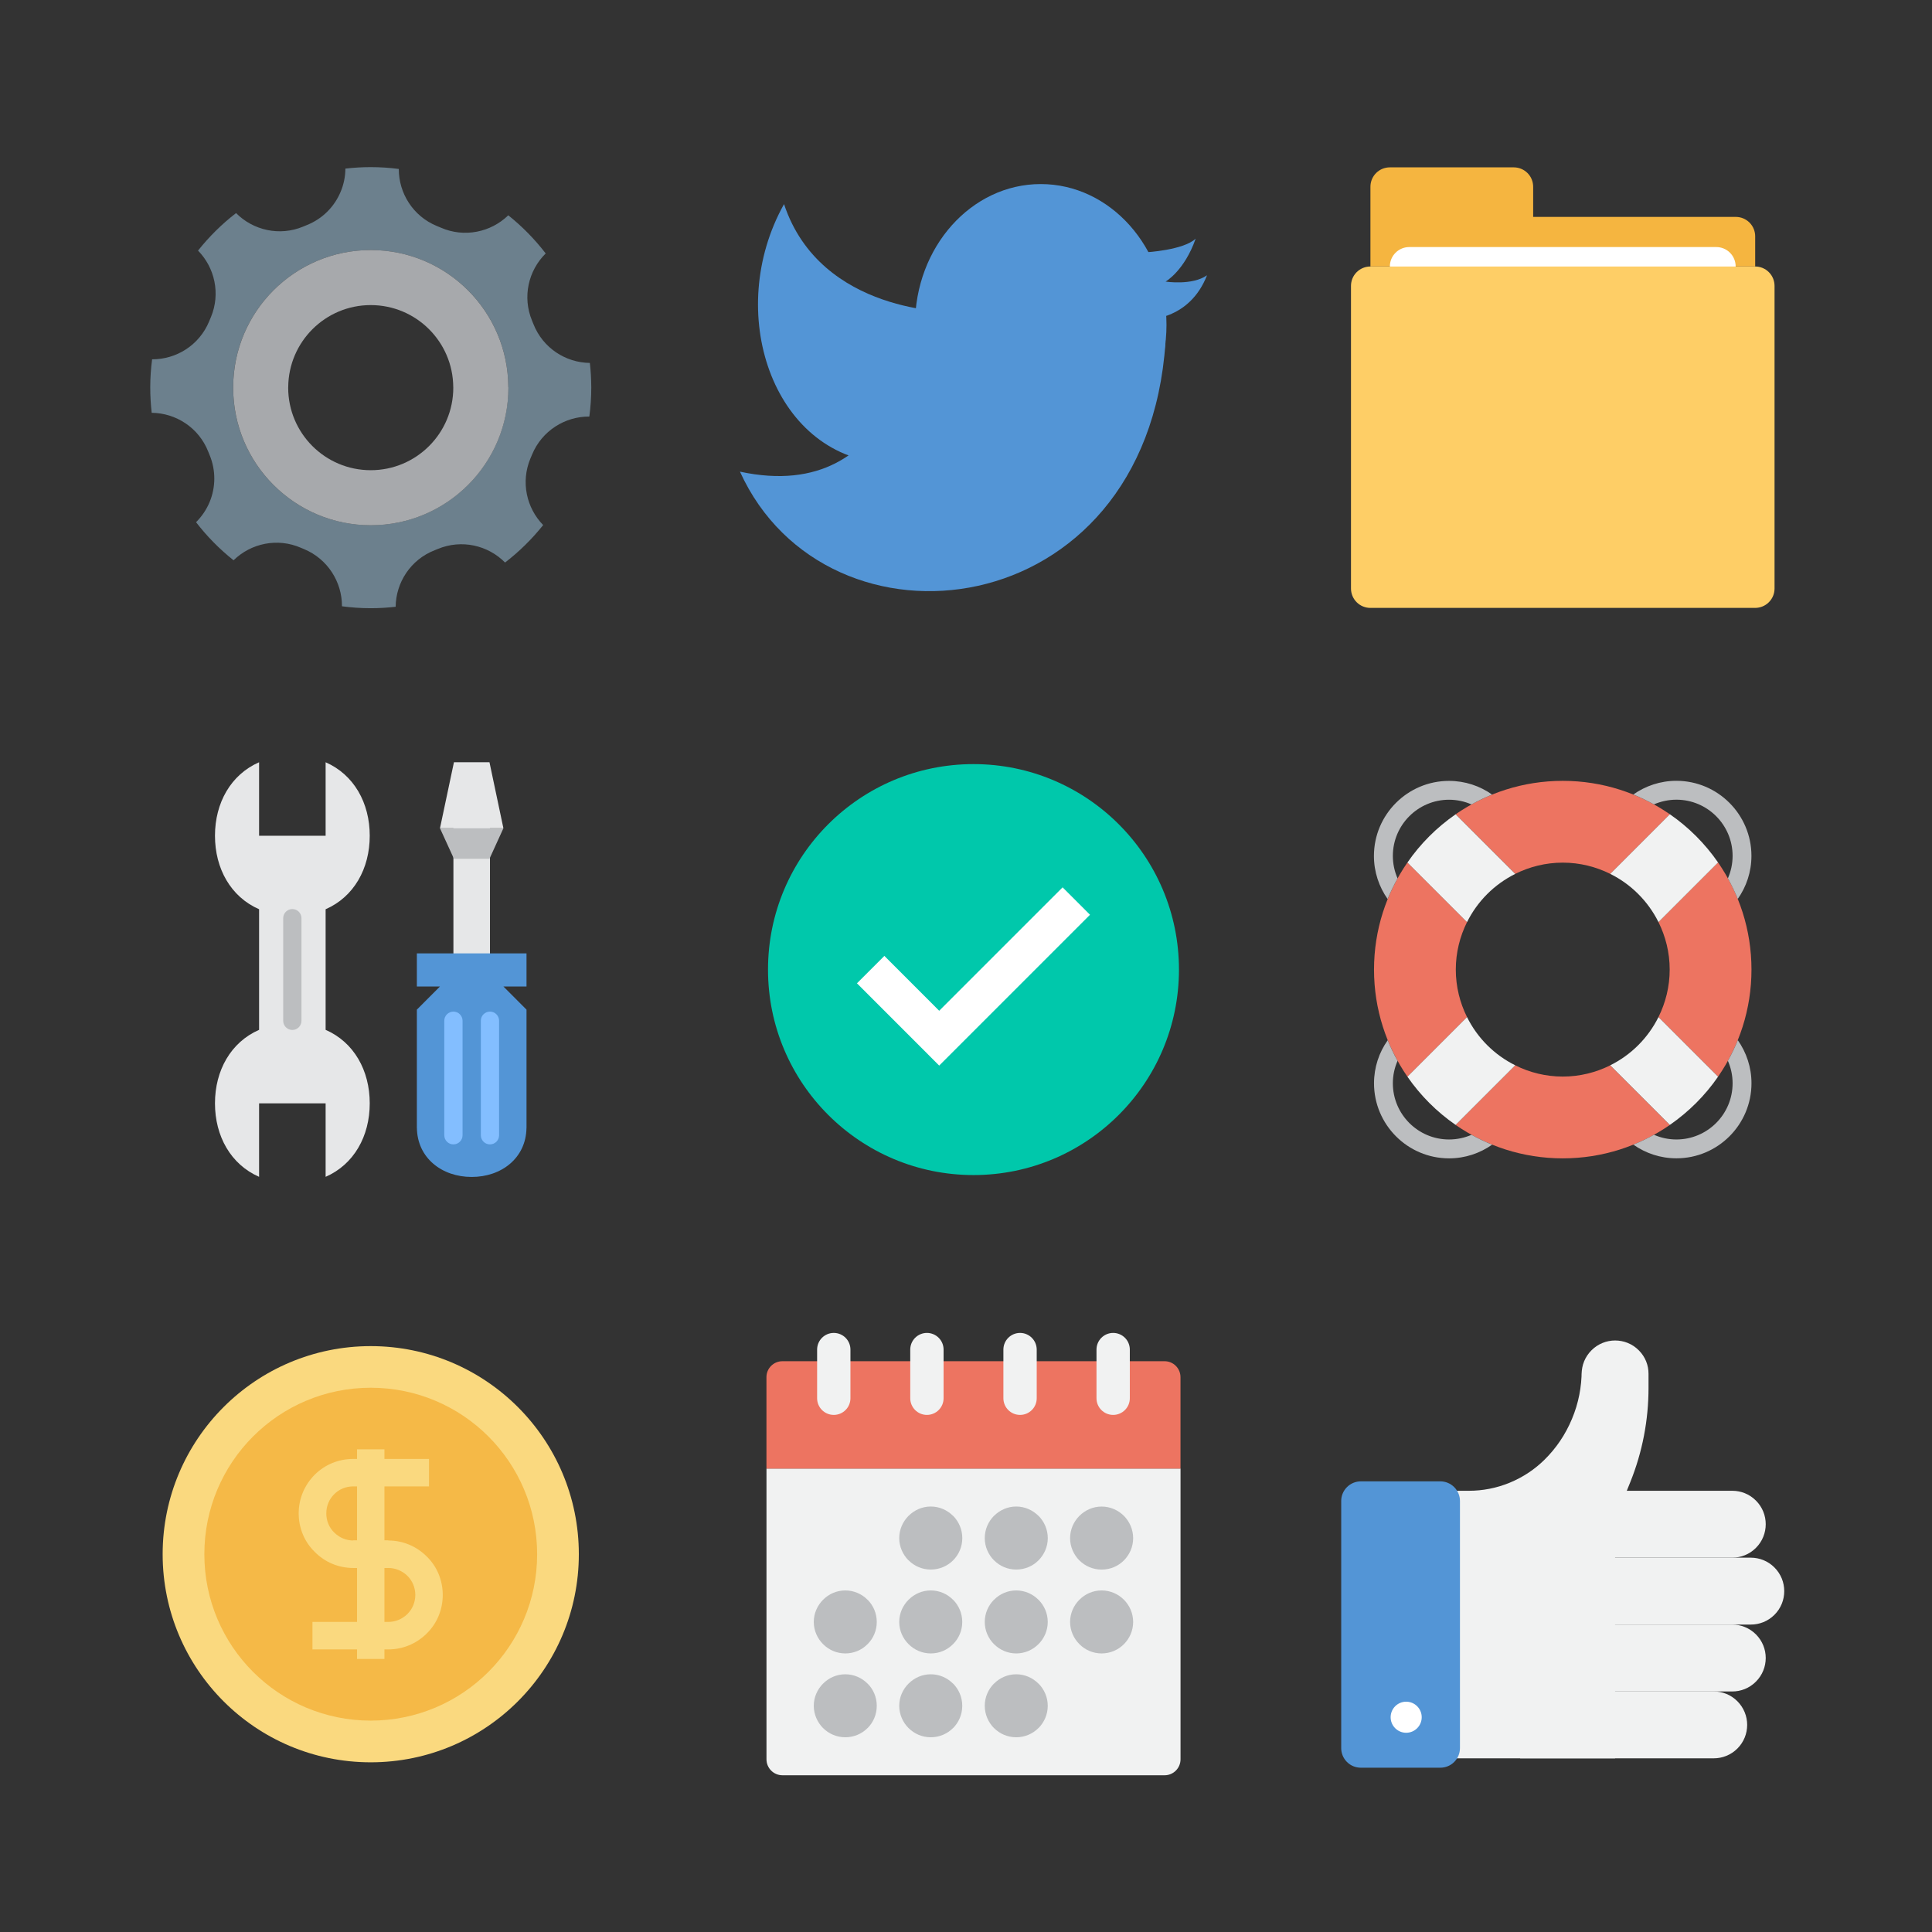 <?xml version="1.0" encoding="utf-8"?>
<!-- Generator: Adobe Illustrator 17.0.0, SVG Export Plug-In . SVG Version: 6.00 Build 0)  -->
<!DOCTYPE svg PUBLIC "-//W3C//DTD SVG 1.1//EN" "http://www.w3.org/Graphics/SVG/1.1/DTD/svg11.dtd">
<svg version="1.1" id="Layer_1" xmlns="http://www.w3.org/2000/svg" xmlns:xlink="http://www.w3.org/1999/xlink" x="0px" y="0px"
	 width="48px" height="48px" viewBox="0 0 48 48" enable-background="new 0 0 48 48" xml:space="preserve">
<rect x="0" y="0" width="48" height="48" fill="#333333" stroke="none"/>
<g>
	<g>
		<ellipse fill="#5395D6" cx="25.857" cy="8.072" rx="3.124" ry="3.499"/>
		<path fill="#5395D6" d="M22.733,8.072c0,0-0.348,4.508-4.349,3.646c2.162,4.759,10.093,3.873,10.572-3.206
			C26.557,7.108,22.733,8.072,22.733,8.072z"/>
		<path fill="#5395D6" d="M23.683,7.75c0,0-3.294,0.062-4.204-2.679c-1.492,2.672-0.291,6.228,2.466,6.432
			C24.877,11.719,23.683,7.75,23.683,7.75z"/>
		<path fill="#5395D6" d="M28.478,6.268c0,0,0.926-0.052,1.228-0.339c-0.28,0.8-0.747,1.067-0.747,1.067s0.66,0.103,1.029-0.157
			c-0.426,1.092-1.432,1.092-1.432,1.092L28.478,6.268z"/>
	</g>
	<g>
		<g>
			<path fill="#F1F2F2" d="M19.043,43.709c0,0.219,0.177,0.397,0.397,0.397l9.495,0c0.218,0,0.395-0.178,0.395-0.397l0-7.224
				l-10.287,0L19.043,43.709z"/>
			<path fill="#ED7461" d="M28.934,33.819l-9.495,0c-0.22,0-0.397,0.178-0.397,0.396l0,2.272l10.287,0l0-2.272
				C29.329,33.996,29.152,33.819,28.934,33.819z"/>
		</g>
		<g>
			<g>
				<path fill="#BCBEC0" d="M23.677,37.66c-0.142-0.142-0.337-0.231-0.552-0.231c-0.214,0-0.409,0.089-0.551,0.231h-0.001
					c-0.142,0.143-0.232,0.338-0.232,0.554c0,0.214,0.09,0.41,0.23,0.552h0.003c0.141,0.143,0.337,0.229,0.551,0.229
					c0.216,0,0.412-0.086,0.555-0.229c0.142-0.142,0.228-0.338,0.228-0.552c0-0.215-0.087-0.411-0.228-0.554L23.677,37.66z"/>
				<path fill="#BCBEC0" d="M23.677,39.745c-0.142-0.143-0.337-0.231-0.552-0.231c-0.214,0-0.409,0.087-0.551,0.231h-0.001
					c-0.142,0.142-0.232,0.337-0.232,0.552c0,0.214,0.09,0.411,0.232,0.551l0.001,0.001c0.142,0.143,0.337,0.23,0.551,0.23
					c0.215,0,0.41-0.086,0.552-0.23l0.002-0.001c0.141-0.141,0.228-0.337,0.228-0.551c0-0.215-0.087-0.41-0.228-0.552H23.677z"/>
				<path fill="#BCBEC0" d="M26.817,38.767c0.142,0.143,0.338,0.229,0.552,0.229c0.218,0,0.413-0.086,0.555-0.229
					c0.141-0.142,0.229-0.338,0.229-0.552c0-0.215-0.089-0.411-0.229-0.554h-0.001c-0.142-0.142-0.339-0.231-0.554-0.231
					c-0.213,0-0.41,0.089-0.551,0.231h-0.001c-0.141,0.143-0.231,0.338-0.231,0.554c0,0.214,0.09,0.41,0.229,0.552H26.817z"/>
				<path fill="#BCBEC0" d="M25.799,37.66c-0.142-0.142-0.338-0.231-0.551-0.231c-0.214,0-0.409,0.089-0.551,0.231h-0.002
					c-0.141,0.143-0.229,0.338-0.229,0.554c0,0.214,0.089,0.41,0.229,0.552h0.002c0.141,0.143,0.336,0.229,0.551,0.229
					c0.217,0,0.412-0.086,0.554-0.229c0.141-0.142,0.23-0.338,0.23-0.552c0-0.215-0.089-0.411-0.23-0.554H25.799z"/>
				<path fill="#BCBEC0" d="M23.677,41.828c-0.142-0.143-0.337-0.231-0.552-0.231c-0.214,0-0.409,0.088-0.551,0.231h-0.001
					c-0.142,0.142-0.232,0.337-0.232,0.552c0,0.214,0.09,0.412,0.232,0.554h0.001c0.142,0.142,0.337,0.228,0.551,0.228
					c0.215,0,0.41-0.086,0.552-0.228h0.002c0.141-0.142,0.228-0.338,0.228-0.554c0-0.215-0.087-0.411-0.228-0.552H23.677z"/>
				<path fill="#BCBEC0" d="M25.799,41.828c-0.142-0.143-0.338-0.231-0.551-0.231c-0.214,0-0.409,0.088-0.551,0.231h-0.002
					c-0.141,0.142-0.229,0.337-0.229,0.552c0,0.214,0.089,0.412,0.229,0.554h0.002c0.142,0.142,0.337,0.228,0.551,0.228
					c0.213,0,0.409-0.086,0.551-0.228h0.002c0.141-0.142,0.23-0.338,0.23-0.554c0-0.215-0.089-0.411-0.23-0.552H25.799z"/>
				<path fill="#BCBEC0" d="M21.553,39.745c-0.14-0.143-0.339-0.231-0.551-0.231c-0.215,0-0.41,0.087-0.552,0.231h-0.001
					c-0.141,0.142-0.231,0.337-0.231,0.552c0,0.214,0.09,0.411,0.231,0.551l0.001,0.001c0.142,0.143,0.337,0.23,0.552,0.23
					c0.212,0,0.412-0.086,0.551-0.23l0.002-0.001c0.142-0.141,0.228-0.337,0.228-0.551c0-0.215-0.086-0.41-0.228-0.552H21.553z"/>
				<path fill="#BCBEC0" d="M21.553,41.828c-0.14-0.143-0.339-0.231-0.551-0.231c-0.215,0-0.41,0.088-0.552,0.231h-0.001
					c-0.141,0.142-0.231,0.337-0.231,0.552c0,0.214,0.09,0.412,0.231,0.554h0.001c0.142,0.142,0.337,0.228,0.552,0.228
					c0.212,0,0.412-0.086,0.551-0.228h0.002c0.142-0.142,0.228-0.338,0.228-0.554c0-0.215-0.086-0.411-0.228-0.552H21.553z"/>
				<path fill="#BCBEC0" d="M25.799,39.745c-0.142-0.143-0.338-0.231-0.551-0.231c-0.214,0-0.409,0.087-0.551,0.231h-0.002
					c-0.141,0.142-0.229,0.337-0.229,0.552c0,0.214,0.089,0.411,0.229,0.551l0.002,0.001c0.142,0.143,0.337,0.23,0.551,0.23
					c0.213,0,0.409-0.086,0.551-0.23l0.002-0.001c0.141-0.141,0.23-0.337,0.23-0.551c0-0.215-0.089-0.41-0.23-0.552H25.799z"/>
				<path fill="#BCBEC0" d="M27.923,39.745c-0.142-0.143-0.339-0.231-0.554-0.231c-0.213,0-0.41,0.087-0.551,0.231h-0.001
					c-0.141,0.142-0.231,0.337-0.231,0.552c0,0.214,0.09,0.411,0.231,0.551l0.001,0.001c0.141,0.143,0.338,0.23,0.551,0.23
					c0.214,0,0.412-0.086,0.554-0.23l0.001-0.001c0.141-0.141,0.229-0.337,0.229-0.551c0-0.215-0.089-0.41-0.229-0.552H27.923z"/>
			</g>
		</g>
		<g>
			<path fill="#F1F2F2" d="M20.715,33.116c-0.228,0-0.414,0.185-0.414,0.414l0,1.209c0,0.228,0.185,0.414,0.414,0.414
				c0.228,0,0.414-0.185,0.414-0.414l0-1.209C21.129,33.301,20.944,33.116,20.715,33.116z"/>
			<path fill="#F1F2F2" d="M23.029,33.116c-0.228,0-0.414,0.185-0.414,0.414l0,1.209c0,0.228,0.185,0.414,0.414,0.414
				c0.228,0,0.414-0.185,0.414-0.414l0-1.209C23.443,33.301,23.257,33.116,23.029,33.116z"/>
			<path fill="#F1F2F2" d="M25.343,33.116c-0.228,0-0.414,0.185-0.414,0.414l0,1.209c0,0.228,0.185,0.414,0.414,0.414
				s0.414-0.185,0.414-0.414l0-1.209C25.756,33.301,25.571,33.116,25.343,33.116z"/>
			<path fill="#F1F2F2" d="M27.656,33.116c-0.228,0-0.414,0.185-0.414,0.414l0,1.209c0,0.228,0.185,0.414,0.414,0.414
				c0.228,0,0.414-0.185,0.414-0.414l0-1.209C28.07,33.301,27.885,33.116,27.656,33.116z"/>
		</g>
	</g>
	<g>
		<path fill="#F5B540" d="M38.091,5.388V4.64c0-0.124-0.047-0.247-0.141-0.341c-0.094-0.094-0.218-0.141-0.341-0.141h-3.079
			c-0.124,0-0.247,0.047-0.341,0.141c-0.094,0.094-0.141,0.218-0.141,0.341v1.98h9.559V5.871c0-0.124-0.047-0.247-0.141-0.341
			c-0.094-0.094-0.218-0.141-0.341-0.141H38.091z"/>
		<path fill="#FFFFFF" d="M43.122,14.138c0,0.124-0.047,0.247-0.141,0.341c-0.094,0.094-0.218,0.141-0.341,0.141h-7.627
			c-0.124,0-0.247-0.047-0.341-0.141c-0.094-0.094-0.141-0.218-0.141-0.341V6.62c0-0.124,0.047-0.247,0.141-0.341
			c0.094-0.094,0.218-0.141,0.341-0.141h7.627c0.124,0,0.247,0.047,0.341,0.141c0.094,0.094,0.141,0.218,0.141,0.341V14.138z"/>
		<path fill="#FECE66" d="M44.088,14.621c0,0.124-0.047,0.247-0.141,0.341c-0.094,0.094-0.218,0.141-0.341,0.141h-9.559
			c-0.124,0-0.247-0.047-0.341-0.141c-0.094-0.094-0.141-0.218-0.141-0.341V7.103c0-0.124,0.047-0.247,0.141-0.341
			c0.094-0.094,0.218-0.141,0.341-0.141h9.559c0.124,0,0.247,0.047,0.341,0.141c0.094,0.094,0.141,0.218,0.141,0.341V14.621z"/>
	</g>
	<g>
		<circle fill="#00C8AB" cx="24.186" cy="24.089" r="5.105"/>
		<polygon fill="#FFFFFF" points="23.334,26.474 21.291,24.43 21.972,23.749 23.334,25.112 26.4,22.046 27.081,22.727 		"/>
	</g>
	<g>
		<circle fill="#FAD97F" cx="9.211" cy="38.614" r="5.17"/>
		<path fill="#F5B947" d="M13.345,38.614c0,2.284-1.849,4.134-4.134,4.134c-2.284,0-4.134-1.85-4.134-4.134
			c0-2.287,1.85-4.136,4.134-4.136C11.496,34.478,13.345,36.328,13.345,38.614z"/>
		<g>
			<g>
				<path fill="#FAD97F" d="M9.648,38.956H8.776c-0.363,0-0.703-0.142-0.957-0.4c-0.257-0.251-0.398-0.592-0.398-0.956
					c0-0.363,0.141-0.702,0.398-0.961c0.252-0.251,0.591-0.392,0.957-0.392h1.883v0.682H8.776c-0.181,0-0.349,0.069-0.472,0.193
					C8.175,37.25,8.107,37.418,8.107,37.6c0,0.179,0.068,0.349,0.193,0.472c0.131,0.13,0.298,0.201,0.476,0.201h0.871V38.956z"/>
				<path fill="#FAD97F" d="M9.648,40.979H7.763v-0.683h1.885c0.176,0,0.344-0.069,0.473-0.195c0.125-0.124,0.197-0.293,0.197-0.475
					c0-0.182-0.07-0.348-0.195-0.474c-0.13-0.126-0.298-0.196-0.475-0.196H8.776v-0.683h0.871c0.36,0,0.698,0.141,0.956,0.398
					C10.858,38.919,11,39.262,11,39.626c0,0.363-0.141,0.706-0.398,0.958C10.344,40.84,10.005,40.979,9.648,40.979z"/>
				<rect x="8.87" y="36.008" fill="#FAD97F" width="0.681" height="5.208"/>
			</g>
		</g>
	</g>
	<g>
		<path fill="#F1F2F2" d="M43.626,37.282c-0.162-0.163-0.375-0.244-0.587-0.244h-3.925V38.7h3.925c0.212,0,0.426-0.082,0.587-0.244
			c0.162-0.162,0.243-0.375,0.243-0.587C43.869,37.656,43.788,37.444,43.626,37.282z"/>
		<path fill="#F1F2F2" d="M44.086,38.944c-0.162-0.163-0.375-0.244-0.588-0.244h-4.214v1.662h4.214c0.213,0,0.426-0.081,0.588-0.243
			c0.162-0.162,0.243-0.374,0.243-0.587C44.329,39.318,44.248,39.106,44.086,38.944z"/>
		<path fill="#F1F2F2" d="M43.625,40.605c-0.163-0.162-0.375-0.243-0.588-0.243h-4.514v1.662h4.514c0.214,0,0.426-0.081,0.588-0.244
			c0.162-0.162,0.244-0.374,0.244-0.587C43.869,40.98,43.788,40.768,43.625,40.605z"/>
		<path fill="#F1F2F2" d="M43.165,42.267c-0.162-0.163-0.375-0.244-0.588-0.244h-4.809v1.662h4.809c0.213,0,0.425-0.081,0.588-0.243
			c0.162-0.162,0.243-0.375,0.243-0.588C43.408,42.642,43.326,42.429,43.165,42.267z"/>
		<path fill="#F1F2F2" d="M40.715,33.548c-0.162-0.164-0.375-0.244-0.588-0.244c-0.211,0-0.425,0.081-0.587,0.244
			c-0.163,0.162-0.244,0.374-0.244,0.587V34.05c0,0.402-0.076,0.811-0.242,1.205c-0.165,0.394-0.395,0.729-0.681,1.011
			c-0.241,0.238-0.532,0.434-0.864,0.571c-0.333,0.137-0.677,0.201-1.016,0.201h-0.405v6.647h4.038v-5.928l0.379-0.936
			c0.146-0.364,0.261-0.746,0.338-1.146c0.077-0.398,0.114-0.797,0.114-1.189v-0.351C40.959,33.922,40.878,33.71,40.715,33.548z"/>
		<path fill="#5395D6" d="M33.322,43.432c0,0.125,0.048,0.249,0.143,0.344c0.095,0.095,0.22,0.142,0.344,0.142h1.976
			c0.124,0,0.249-0.047,0.344-0.142c0.095-0.095,0.143-0.219,0.143-0.344v-6.141c0-0.125-0.048-0.249-0.143-0.344
			c-0.095-0.095-0.22-0.143-0.344-0.143h-1.976c-0.124,0-0.249,0.048-0.344,0.143c-0.095,0.095-0.143,0.219-0.143,0.344V43.432z"/>
		<circle fill="#FFFFFF" cx="34.936" cy="42.664" r="0.386"/>
	</g>
	<g>
		<path fill="#E6E7E8" d="M8.09,25.586l0-2.996c0.703-0.307,1.096-1.009,1.096-1.826c0-0.817-0.393-1.518-1.096-1.826l0,1.826H6.437
			l0-1.826c-0.703,0.308-1.096,1.009-1.096,1.826c0,0.817,0.393,1.518,1.096,1.826l0,2.996c-0.703,0.308-1.096,1.009-1.096,1.826
			c0,0.817,0.393,1.518,1.096,1.826l0-1.826l1.653,0l0,1.826c0.703-0.307,1.096-1.009,1.096-1.826
			C9.186,26.594,8.793,25.893,8.09,25.586z"/>
		<rect x="11.265" y="20.502" fill="#E6E7E8" width="0.908" height="3.316"/>
		<path fill="#5395D6" d="M13.081,25.084l-0.573-0.574h0.573v-0.823h-2.724v0.823h0.573l-0.573,0.574v2.942h0.001
			c0.011,0.74,0.616,1.215,1.361,1.215s1.35-0.475,1.361-1.215h0.001L13.081,25.084z"/>
		<polygon fill="#E6E7E8" points="12.161,18.938 11.278,18.938 10.931,20.578 12.507,20.578 		"/>
		<polygon fill="#BCBEC0" points="12.161,21.336 11.278,21.336 10.931,20.578 12.507,20.578 		"/>
		<path fill="#83BEFF" d="M11.492,25.36L11.492,25.36c0-0.125-0.102-0.227-0.227-0.227c-0.125,0-0.227,0.102-0.227,0.227l0,0
			l0,2.845c0,0.125,0.102,0.227,0.227,0.227c0.125,0,0.227-0.102,0.227-0.227L11.492,25.36L11.492,25.36z"/>
		<path fill="#BCBEC0" d="M7.49,22.812L7.49,22.812c0-0.125-0.102-0.227-0.227-0.227c-0.125,0-0.227,0.102-0.227,0.227l0,0l0,2.55
			c0,0.125,0.102,0.227,0.227,0.227c0.125,0,0.227-0.102,0.227-0.227L7.49,22.812L7.49,22.812z"/>
		<path fill="#83BEFF" d="M12.4,25.36L12.4,25.36c0-0.125-0.102-0.227-0.227-0.227c-0.125,0-0.227,0.102-0.227,0.227l0,0l0,2.845
			c0,0.125,0.102,0.227,0.227,0.227c0.125,0,0.227-0.102,0.227-0.227L12.4,25.36L12.4,25.36z"/>
	</g>
	<g>
		<path fill="none" d="M7.16,9.631c0,1.133,0.918,2.051,2.051,2.051c1.133,0,2.051-0.918,2.051-2.051
			c0-0.005-0.001-0.009-0.001-0.014H7.161C7.161,9.621,7.16,9.626,7.16,9.631z"/>
		<path fill="#6C808D" d="M13.188,11.368c0.011-0.025,0.022-0.051,0.032-0.076c0.245-0.591,0.819-0.947,1.422-0.943
			c0.031-0.235,0.048-0.474,0.048-0.718c0-0.005,0-0.009,0-0.014c-0.001-0.203-0.013-0.403-0.035-0.6
			c-0.603-0.007-1.169-0.372-1.403-0.968c-0.011-0.027-0.021-0.054-0.033-0.081c-0.246-0.591-0.091-1.248,0.339-1.671
			c-0.271-0.352-0.583-0.671-0.93-0.948c-0.432,0.421-1.092,0.563-1.678,0.306c-0.026-0.011-0.052-0.023-0.079-0.033l-0.022-0.009
			c-0.589-0.244-0.943-0.815-0.941-1.415C9.68,4.168,9.448,4.152,9.211,4.152c-0.213,0-0.423,0.013-0.63,0.037
			C8.58,4.387,8.54,4.581,8.465,4.76C8.313,5.128,8.018,5.436,7.618,5.594C7.59,5.605,7.563,5.616,7.536,5.628
			c-0.59,0.247-1.247,0.094-1.671-0.334C5.513,5.565,5.196,5.879,4.92,6.226c0.416,0.424,0.562,1.07,0.321,1.651
			c-0.003,0.008-0.006,0.015-0.01,0.023L5.202,7.97L5.195,7.987C4.951,8.576,4.38,8.93,3.779,8.927
			C3.75,9.153,3.733,9.383,3.733,9.617c0,0.005,0,0.009,0,0.014c0,0.211,0.013,0.42,0.036,0.625c0.603,0.006,1.171,0.37,1.405,0.966
			c0.011,0.027,0.022,0.054,0.033,0.081c0.162,0.39,0.151,0.808,0.001,1.17c-0.077,0.186-0.192,0.356-0.337,0.501
			c0.271,0.352,0.584,0.67,0.932,0.946c0.431-0.422,1.09-0.565,1.676-0.309c0.024,0.01,0.048,0.02,0.072,0.03
			c0.591,0.245,0.948,0.819,0.945,1.422c0.234,0.031,0.473,0.048,0.715,0.048c0.21,0,0.416-0.013,0.619-0.036
			c0.006-0.603,0.372-1.171,0.968-1.404c0.026-0.01,0.053-0.021,0.079-0.032c0.591-0.246,1.248-0.092,1.671,0.337
			c0.352-0.271,0.67-0.584,0.947-0.931c-0.415-0.424-0.559-1.07-0.319-1.649C13.18,11.386,13.184,11.377,13.188,11.368z
			 M9.211,13.049c-1.888,0-3.419-1.531-3.419-3.419c0-0.005,0-0.009,0-0.014C5.8,7.735,7.328,6.212,9.211,6.212
			c1.883,0,3.411,1.523,3.418,3.405c0,0.005,0,0.009,0,0.014C12.63,11.519,11.099,13.049,9.211,13.049z"/>
		<path fill="#A7A9AC" d="M12.629,9.617c-0.008-1.882-1.535-3.405-3.418-3.405c-1.883,0-3.411,1.523-3.418,3.405
			c0,0.005,0,0.009,0,0.014c0,1.888,1.531,3.419,3.419,3.419c1.888,0,3.419-1.531,3.419-3.419
			C12.63,9.626,12.629,9.621,12.629,9.617z M9.211,11.682c-1.133,0-2.051-0.918-2.051-2.051c0-0.005,0.001-0.009,0.001-0.014
			c0.008-1.126,0.922-2.037,2.05-2.037c1.128,0,2.043,0.911,2.05,2.037c0,0.005,0.001,0.009,0.001,0.014
			C11.262,10.763,10.344,11.682,9.211,11.682z"/>
	</g>
	<g>
		<polygon fill="none" points="36.895,20.96 36.895,20.96 36.757,20.822 		"/>
		<polygon fill="#EA5B3A" points="40.752,20.965 40.752,20.965 40.006,21.711 		"/>
		<g>
			<path fill="#ED7461" d="M42.685,21.428l-0.737,0.737l-0.744,0.744c0.177,0.356,0.279,0.756,0.279,1.18
				c0,0.424-0.102,0.824-0.279,1.18l0.739,0.739l0.742,0.742c0.522-0.756,0.83-1.672,0.83-2.661
				C43.515,23.101,43.208,22.185,42.685,21.428z"/>
			<path fill="#ED7461" d="M36.169,24.089c0-0.424,0.102-0.824,0.279-1.18l-0.751-0.751l-0.73-0.73
				c-0.522,0.756-0.83,1.672-0.83,2.661s0.308,1.905,0.83,2.661l0.735-0.735l0.746-0.746C36.271,24.913,36.169,24.514,36.169,24.089
				z"/>
			<path fill="#ED7461" d="M36.895,20.96l0.751,0.751c0.356-0.177,0.756-0.279,1.18-0.279c0.424,0,0.824,0.102,1.18,0.279
				l0.746-0.746l0.735-0.735c-0.756-0.522-1.672-0.83-2.661-0.83c-0.989,0-1.905,0.308-2.661,0.83l0.592,0.592L36.895,20.96z"/>
			<path fill="#ED7461" d="M40.006,26.468c-0.356,0.177-0.756,0.279-1.18,0.279c-0.424,0-0.824-0.102-1.18-0.279l-0.744,0.744
				l-0.737,0.737c0.756,0.522,1.672,0.83,2.661,0.83s1.905-0.308,2.661-0.83l-0.742-0.742L40.006,26.468z"/>
		</g>
		<polygon fill="#D5DBDF" points="36.757,20.822 36.165,20.23 36.165,20.23 		"/>
	</g>
	<g>
		<g>
			<path fill="#F1F2F2" d="M36.448,25.269l-0.746,0.746l-0.735,0.735c0.324,0.468,0.73,0.875,1.198,1.198l0.737-0.737l0.744-0.744
				C37.127,26.21,36.705,25.788,36.448,25.269z"/>
			<path fill="#F1F2F2" d="M41.204,22.909l0.744-0.744l0.737-0.737c-0.324-0.468-0.73-0.875-1.198-1.198l-0.735,0.735l-0.746,0.746
				C40.525,21.969,40.946,22.391,41.204,22.909z"/>
			<path fill="#F1F2F2" d="M36.757,20.823l-0.592-0.592v0c-0.468,0.324-0.875,0.73-1.198,1.198l0.73,0.73l0.751,0.751
				c0.258-0.519,0.679-0.94,1.198-1.198l-0.751-0.751L36.757,20.823z"/>
			<path fill="#F1F2F2" d="M41.204,25.269c-0.258,0.519-0.679,0.94-1.198,1.198l0.739,0.739l0.742,0.742
				c0.468-0.324,0.875-0.73,1.198-1.198l-0.742-0.742L41.204,25.269z"/>
		</g>
		<path fill="#BCBEC0" d="M36.001,28.31c-0.77,0-1.396-0.626-1.396-1.396c0-0.198,0.042-0.387,0.117-0.558
			c-0.092-0.165-0.174-0.336-0.245-0.512c-0.214,0.303-0.34,0.672-0.34,1.07c0,1.028,0.836,1.865,1.865,1.865
			c0.398,0,0.767-0.127,1.07-0.34c-0.176-0.071-0.347-0.154-0.512-0.245C36.388,28.268,36.2,28.31,36.001,28.31z"/>
		<path fill="#BCBEC0" d="M41.65,19.868c0.77,0,1.396,0.626,1.396,1.396c0,0.198-0.042,0.387-0.117,0.558
			c0.091,0.165,0.174,0.336,0.245,0.512c0.214-0.303,0.34-0.672,0.34-1.07c0-1.028-0.837-1.865-1.865-1.865
			c-0.398,0-0.767,0.127-1.07,0.34c0.176,0.071,0.347,0.154,0.512,0.245C41.263,19.911,41.452,19.868,41.65,19.868z"/>
		<path fill="#BCBEC0" d="M34.722,21.823c-0.075-0.171-0.117-0.36-0.117-0.558c0-0.77,0.626-1.396,1.396-1.396
			c0.198,0,0.387,0.042,0.558,0.117c0.165-0.092,0.336-0.174,0.512-0.245c-0.303-0.214-0.672-0.34-1.071-0.34
			c-1.028,0-1.865,0.836-1.865,1.865c0,0.398,0.127,0.767,0.34,1.07C34.548,22.159,34.631,21.988,34.722,21.823z"/>
		<path fill="#BCBEC0" d="M42.929,26.356c0.075,0.171,0.117,0.36,0.117,0.558c0,0.77-0.626,1.396-1.396,1.396
			c-0.198,0-0.387-0.042-0.558-0.117c-0.165,0.092-0.336,0.174-0.512,0.245c0.303,0.214,0.672,0.34,1.07,0.34
			c1.028,0,1.865-0.836,1.865-1.865c0-0.398-0.127-0.767-0.34-1.07C43.103,26.02,43.021,26.191,42.929,26.356z"/>
	</g>
</g>
</svg>
